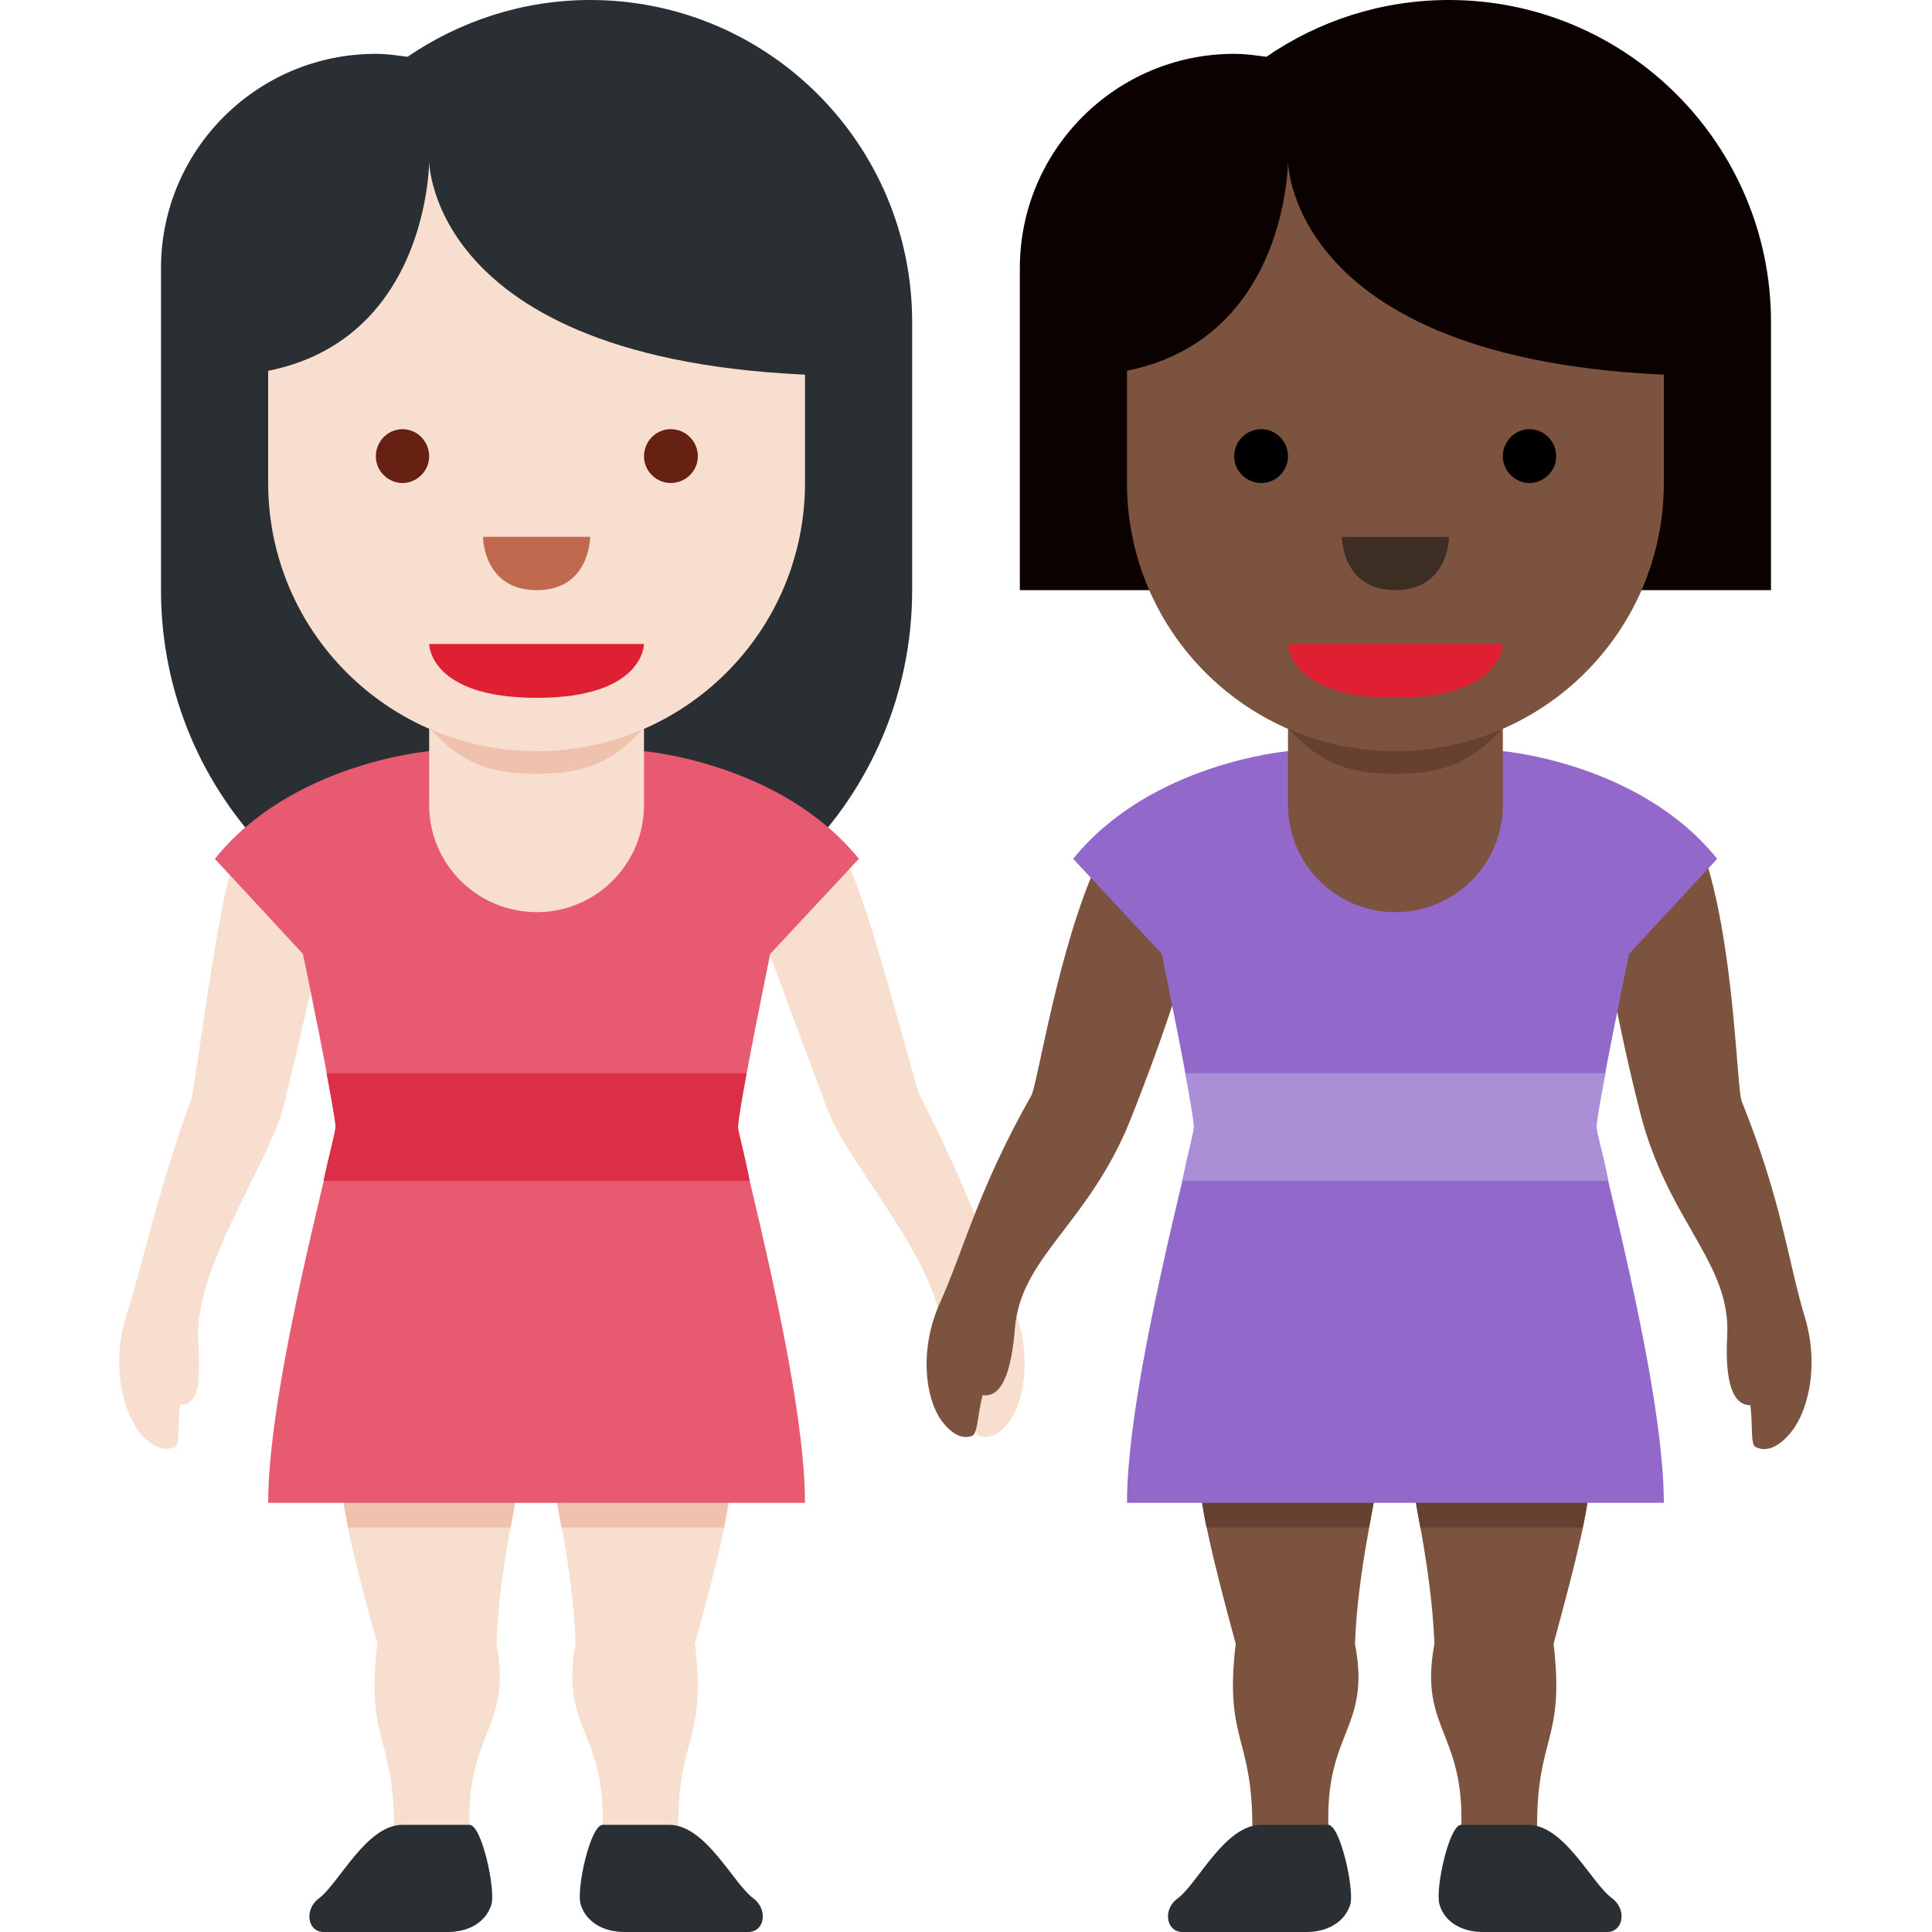 <?xml version="1.0" encoding="UTF-8"?>
<svg xmlns="http://www.w3.org/2000/svg" xmlns:xlink="http://www.w3.org/1999/xlink" width="15pt" height="15pt" viewBox="0 0 15 15" version="1.1">
<g id="surface1">
<path style=" stroke:none;fill-rule:nonzero;fill:rgb(16.078%,18.431%,20%);fill-opacity:1;" d="M 4.582 0 C 4.059 0 3.57 0.164 3.164 0.441 C 3.082 0.43 3.004 0.418 2.918 0.418 C 1.996 0.418 1.25 1.164 1.25 2.082 L 1.25 4.582 C 1.25 6.195 2.555 7.5 4.168 7.5 C 5.777 7.5 7.082 6.195 7.082 4.582 L 7.082 2.5 C 7.082 1.121 5.965 0 4.582 0 Z M 4.582 0 "/>
<path style=" stroke:none;fill-rule:nonzero;fill:rgb(96.863%,87.059%,80.784%);fill-opacity:1;" d="M 4.672 14.297 C 4.652 14.578 5.441 14.691 5.559 14.625 C 5.684 14.555 5.27 14.367 5.266 14.219 C 5.258 13.469 5.488 13.531 5.395 12.762 C 5.582 12.086 5.676 11.684 5.676 11.457 C 5.676 10.938 4.297 11.141 4.297 11.457 C 4.297 11.602 4.449 12.16 4.469 12.762 C 4.34 13.453 4.738 13.438 4.672 14.297 Z M 3.652 14.297 C 3.672 14.578 2.883 14.691 2.766 14.625 C 2.641 14.555 3.055 14.367 3.059 14.219 C 3.066 13.469 2.836 13.531 2.93 12.762 C 2.742 12.086 2.648 11.684 2.648 11.457 C 2.648 10.938 4.027 11.141 4.027 11.457 C 4.027 11.602 3.875 12.16 3.855 12.762 C 3.984 13.453 3.586 13.438 3.652 14.297 Z M 3.652 14.297 "/>
<path style=" stroke:none;fill-rule:nonzero;fill:rgb(93.333%,76.078%,67.843%);fill-opacity:1;" d="M 5.676 11.457 C 5.676 10.938 4.297 11.141 4.297 11.457 C 4.297 11.52 4.324 11.668 4.359 11.859 L 5.621 11.859 C 5.656 11.688 5.676 11.555 5.676 11.457 Z M 4.027 11.457 C 4.027 11.141 2.648 10.938 2.648 11.457 C 2.648 11.555 2.668 11.688 2.703 11.859 L 3.965 11.859 C 4 11.668 4.027 11.52 4.027 11.457 Z M 4.027 11.457 "/>
<path style=" stroke:none;fill-rule:nonzero;fill:rgb(96.863%,87.059%,80.784%);fill-opacity:1;" d="M 1.359 11.234 C 1.25 11.285 1.148 11.191 1.098 11.141 C 0.965 10.984 0.855 10.621 0.98 10.219 C 1.109 9.812 1.23 9.227 1.48 8.551 C 1.516 8.461 1.691 6.984 1.816 6.699 C 1.898 6.516 2.352 6.324 2.57 6.363 C 2.793 6.398 2.672 6.633 2.613 6.832 C 2.613 6.832 2.234 8.48 2.191 8.625 C 2.059 9.074 1.516 9.84 1.539 10.391 C 1.551 10.676 1.566 10.91 1.398 10.906 C 1.379 11.059 1.398 11.215 1.359 11.234 Z M 7.602 11.148 C 7.715 11.188 7.805 11.082 7.844 11.023 C 7.961 10.855 8.02 10.48 7.848 10.098 C 7.672 9.711 7.473 9.141 7.141 8.504 C 7.098 8.418 6.738 6.973 6.578 6.707 C 6.473 6.539 6.004 6.406 5.789 6.469 C 5.574 6.535 5.719 6.75 5.805 6.941 C 5.805 6.941 6.387 8.527 6.445 8.664 C 6.633 9.094 7.27 9.785 7.316 10.336 C 7.34 10.621 7.355 10.855 7.52 10.832 C 7.559 10.98 7.559 11.137 7.602 11.148 Z M 7.602 11.148 "/>
<path style=" stroke:none;fill-rule:nonzero;fill:rgb(16.078%,18.431%,20%);fill-opacity:1;" d="M 5.809 15 C 5.938 15 5.965 14.824 5.848 14.738 C 5.691 14.621 5.48 14.168 5.195 14.168 L 4.68 14.168 C 4.582 14.168 4.473 14.672 4.508 14.785 C 4.551 14.926 4.688 15 4.848 15 Z M 2.512 15 C 2.387 15 2.359 14.824 2.477 14.738 C 2.633 14.621 2.844 14.168 3.125 14.168 L 3.645 14.168 C 3.742 14.168 3.848 14.672 3.816 14.785 C 3.773 14.926 3.637 15 3.477 15 Z M 2.512 15 "/>
<path style=" stroke:none;fill-rule:nonzero;fill:rgb(90.588%,35.294%,43.922%);fill-opacity:1;" d="M 5.98 7.406 L 6.668 6.668 C 6.066 5.922 5 5.832 5 5.832 L 3.332 5.832 C 3.332 5.832 2.266 5.922 1.668 6.668 L 2.352 7.406 C 2.352 7.406 2.605 8.621 2.605 8.75 C 2.605 8.879 2.082 10.73 2.082 11.668 L 6.25 11.668 C 6.25 10.73 5.73 8.879 5.73 8.75 C 5.73 8.621 5.98 7.406 5.98 7.406 Z M 5.98 7.406 "/>
<path style=" stroke:none;fill-rule:nonzero;fill:rgb(85.49%,18.431%,27.843%);fill-opacity:1;" d="M 5.73 8.75 C 5.73 8.707 5.758 8.535 5.797 8.332 L 2.535 8.332 C 2.574 8.535 2.605 8.707 2.605 8.75 C 2.605 8.785 2.555 8.961 2.512 9.168 L 5.82 9.168 C 5.777 8.934 5.73 8.785 5.73 8.75 Z M 5.73 8.75 "/>
<path style=" stroke:none;fill-rule:nonzero;fill:rgb(96.863%,87.059%,80.784%);fill-opacity:1;" d="M 3.332 4.582 L 3.332 6.25 C 3.332 6.711 3.707 7.082 4.168 7.082 C 4.625 7.082 5 6.711 5 6.25 L 5 4.582 Z M 3.332 4.582 "/>
<path style=" stroke:none;fill-rule:nonzero;fill:rgb(93.333%,76.078%,67.843%);fill-opacity:1;" d="M 3.332 5.648 C 3.586 5.938 3.824 6.008 4.164 6.008 C 4.508 6.008 4.746 5.938 5 5.648 L 5 5.312 L 3.332 5.312 Z M 3.332 5.648 "/>
<path style=" stroke:none;fill-rule:nonzero;fill:rgb(96.863%,87.059%,80.784%);fill-opacity:1;" d="M 6.25 1.25 L 2.082 1.25 L 2.082 3.75 C 2.082 4.902 3.016 5.832 4.168 5.832 C 5.316 5.832 6.25 4.902 6.25 3.75 Z M 6.25 1.25 "/>
<path style=" stroke:none;fill-rule:nonzero;fill:rgb(16.078%,18.431%,20%);fill-opacity:1;" d="M 6.25 0.832 L 2.082 0.832 L 1.668 2.918 C 3.332 2.918 3.332 1.25 3.332 1.25 C 3.332 1.25 3.332 2.918 6.668 2.918 Z M 6.25 0.832 "/>
<path style=" stroke:none;fill-rule:nonzero;fill:rgb(87.451%,12.157%,19.608%);fill-opacity:1;" d="M 5 5 L 3.332 5 C 3.332 5 3.332 5.418 4.168 5.418 C 5 5.418 5 5 5 5 Z M 5 5 "/>
<path style=" stroke:none;fill-rule:nonzero;fill:rgb(40%,12.941%,7.451%);fill-opacity:1;" d="M 3.332 3.543 C 3.332 3.656 3.238 3.75 3.125 3.75 C 3.012 3.75 2.918 3.656 2.918 3.543 C 2.918 3.426 3.012 3.332 3.125 3.332 C 3.238 3.332 3.332 3.426 3.332 3.543 Z M 3.332 3.543 "/>
<path style=" stroke:none;fill-rule:nonzero;fill:rgb(40%,12.941%,7.451%);fill-opacity:1;" d="M 5.418 3.543 C 5.418 3.656 5.324 3.75 5.207 3.75 C 5.094 3.75 5 3.656 5 3.543 C 5 3.426 5.094 3.332 5.207 3.332 C 5.324 3.332 5.418 3.426 5.418 3.543 Z M 5.418 3.543 "/>
<path style=" stroke:none;fill-rule:nonzero;fill:rgb(75.686%,41.176%,30.98%);fill-opacity:1;" d="M 3.75 4.168 L 4.582 4.168 C 4.582 4.168 4.582 4.582 4.168 4.582 C 3.75 4.582 3.75 4.168 3.75 4.168 Z M 3.75 4.168 "/>
<path style=" stroke:none;fill-rule:nonzero;fill:rgb(4.314%,0.784%,0%);fill-opacity:1;" d="M 13.75 2.5 C 13.75 1.121 12.629 0 11.25 0 C 10.723 0 10.234 0.164 9.832 0.441 C 9.75 0.43 9.668 0.418 9.582 0.418 C 8.664 0.418 7.918 1.164 7.918 2.082 L 7.918 4.582 L 13.75 4.582 Z M 13.75 2.5 "/>
<path style=" stroke:none;fill-rule:nonzero;fill:rgb(48.627%,32.549%,24.314%);fill-opacity:1;" d="M 11.34 14.297 C 11.316 14.578 12.109 14.691 12.227 14.625 C 12.352 14.555 11.934 14.367 11.934 14.219 C 11.926 13.469 12.152 13.531 12.062 12.762 C 12.246 12.086 12.344 11.684 12.344 11.457 C 12.344 10.938 10.965 11.141 10.965 11.457 C 10.965 11.602 11.113 12.16 11.137 12.762 C 11.008 13.453 11.402 13.438 11.34 14.297 Z M 10.32 14.297 C 10.34 14.578 9.547 14.691 9.434 14.625 C 9.309 14.555 9.723 14.367 9.723 14.219 C 9.73 13.469 9.504 13.531 9.594 12.762 C 9.41 12.086 9.316 11.684 9.316 11.457 C 9.316 10.938 10.695 11.141 10.695 11.457 C 10.695 11.602 10.543 12.16 10.52 12.762 C 10.652 13.453 10.254 13.438 10.32 14.297 Z M 10.32 14.297 "/>
<path style=" stroke:none;fill-rule:nonzero;fill:rgb(40%,25.49%,19.216%);fill-opacity:1;" d="M 12.344 11.457 C 12.344 10.938 10.965 11.141 10.965 11.457 C 10.965 11.52 10.992 11.668 11.027 11.859 L 12.289 11.859 C 12.324 11.688 12.344 11.555 12.344 11.457 Z M 10.695 11.457 C 10.695 11.141 9.316 10.938 9.316 11.457 C 9.316 11.555 9.332 11.688 9.367 11.859 L 10.629 11.859 C 10.664 11.668 10.695 11.52 10.695 11.457 Z M 10.695 11.457 "/>
<path style=" stroke:none;fill-rule:nonzero;fill:rgb(48.627%,32.549%,24.314%);fill-opacity:1;" d="M 7.547 11.148 C 7.438 11.188 7.348 11.082 7.305 11.023 C 7.188 10.855 7.129 10.48 7.305 10.098 C 7.48 9.711 7.594 9.234 8.008 8.504 C 8.055 8.418 8.215 7.359 8.523 6.691 C 8.609 6.508 9.148 6.406 9.363 6.469 C 9.574 6.535 9.359 6.879 9.348 6.941 C 9.203 7.629 8.801 8.641 8.742 8.777 C 8.41 9.531 7.922 9.773 7.879 10.32 C 7.855 10.609 7.793 10.855 7.629 10.832 C 7.59 10.98 7.59 11.137 7.547 11.148 Z M 13.629 11.234 C 13.738 11.289 13.84 11.195 13.887 11.141 C 14.027 10.992 14.133 10.625 14.012 10.223 C 13.887 9.816 13.836 9.328 13.523 8.551 C 13.484 8.461 13.469 7.391 13.246 6.684 C 13.188 6.496 12.668 6.32 12.445 6.355 C 12.227 6.391 12.395 6.762 12.398 6.828 C 12.453 7.527 12.715 8.582 12.758 8.727 C 12.988 9.516 13.438 9.82 13.41 10.371 C 13.395 10.656 13.426 10.91 13.59 10.91 C 13.609 11.062 13.59 11.215 13.629 11.234 Z M 13.629 11.234 "/>
<path style=" stroke:none;fill-rule:nonzero;fill:rgb(16.078%,18.431%,20%);fill-opacity:1;" d="M 12.477 15 C 12.605 15 12.633 14.824 12.516 14.738 C 12.355 14.621 12.148 14.168 11.863 14.168 L 11.344 14.168 C 11.25 14.168 11.141 14.672 11.176 14.785 C 11.215 14.926 11.355 15 11.512 15 Z M 9.18 15 C 9.055 15 9.023 14.824 9.145 14.738 C 9.301 14.621 9.508 14.168 9.793 14.168 L 10.312 14.168 C 10.406 14.168 10.516 14.672 10.484 14.785 C 10.441 14.926 10.301 15 10.145 15 Z M 9.18 15 "/>
<path style=" stroke:none;fill-rule:nonzero;fill:rgb(57.255%,40.784%,79.216%);fill-opacity:1;" d="M 12.648 7.406 L 13.332 6.668 C 12.734 5.922 11.668 5.832 11.668 5.832 L 10 5.832 C 10 5.832 8.934 5.922 8.332 6.668 L 9.02 7.406 C 9.02 7.406 9.27 8.621 9.27 8.75 C 9.27 8.879 8.75 10.73 8.75 11.668 L 12.918 11.668 C 12.918 10.73 12.395 8.879 12.395 8.75 C 12.395 8.621 12.648 7.406 12.648 7.406 Z M 12.648 7.406 "/>
<path style=" stroke:none;fill-rule:nonzero;fill:rgb(66.667%,55.686%,83.922%);fill-opacity:1;" d="M 12.395 8.75 C 12.395 8.707 12.426 8.535 12.465 8.332 L 9.203 8.332 C 9.242 8.535 9.27 8.707 9.27 8.75 C 9.27 8.785 9.219 8.961 9.18 9.168 L 12.488 9.168 C 12.441 8.934 12.395 8.785 12.395 8.75 Z M 12.395 8.75 "/>
<path style=" stroke:none;fill-rule:nonzero;fill:rgb(48.627%,32.549%,24.314%);fill-opacity:1;" d="M 10 4.582 L 10 6.25 C 10 6.711 10.375 7.082 10.832 7.082 C 11.293 7.082 11.668 6.711 11.668 6.25 L 11.668 4.582 Z M 10 4.582 "/>
<path style=" stroke:none;fill-rule:nonzero;fill:rgb(40%,25.49%,19.216%);fill-opacity:1;" d="M 10 5.652 C 10.254 5.938 10.492 6.008 10.832 6.008 C 11.172 6.008 11.414 5.938 11.668 5.652 L 11.668 5.312 L 10 5.312 Z M 10 5.652 "/>
<path style=" stroke:none;fill-rule:nonzero;fill:rgb(48.627%,32.549%,24.314%);fill-opacity:1;" d="M 12.918 1.25 L 8.75 1.25 L 8.75 3.75 C 8.75 4.902 9.684 5.832 10.832 5.832 C 11.984 5.832 12.918 4.902 12.918 3.75 Z M 12.918 1.25 "/>
<path style=" stroke:none;fill-rule:nonzero;fill:rgb(4.314%,0.784%,0%);fill-opacity:1;" d="M 12.918 0.832 L 8.75 0.832 L 8.332 2.918 C 10 2.918 10 1.25 10 1.25 C 10 1.25 10 2.918 13.332 2.918 Z M 12.918 0.832 "/>
<path style=" stroke:none;fill-rule:nonzero;fill:rgb(87.451%,12.157%,19.608%);fill-opacity:1;" d="M 11.668 5 L 10 5 C 10 5 10 5.418 10.832 5.418 C 11.668 5.418 11.668 5 11.668 5 Z M 11.668 5 "/>
<path style=" stroke:none;fill-rule:nonzero;fill:rgb(0%,0%,0%);fill-opacity:1;" d="M 10 3.543 C 10 3.656 9.906 3.75 9.793 3.75 C 9.676 3.75 9.582 3.656 9.582 3.543 C 9.582 3.426 9.676 3.332 9.793 3.332 C 9.906 3.332 10 3.426 10 3.543 Z M 10 3.543 "/>
<path style=" stroke:none;fill-rule:nonzero;fill:rgb(0%,0%,0%);fill-opacity:1;" d="M 12.082 3.543 C 12.082 3.656 11.988 3.75 11.875 3.75 C 11.762 3.75 11.668 3.656 11.668 3.543 C 11.668 3.426 11.762 3.332 11.875 3.332 C 11.988 3.332 12.082 3.426 12.082 3.543 Z M 12.082 3.543 "/>
<path style=" stroke:none;fill-rule:nonzero;fill:rgb(23.922%,18.039%,14.118%);fill-opacity:1;" d="M 10.418 4.168 L 11.25 4.168 C 11.25 4.168 11.25 4.582 10.832 4.582 C 10.418 4.582 10.418 4.168 10.418 4.168 Z M 10.418 4.168 "/>
</g>
</svg>
